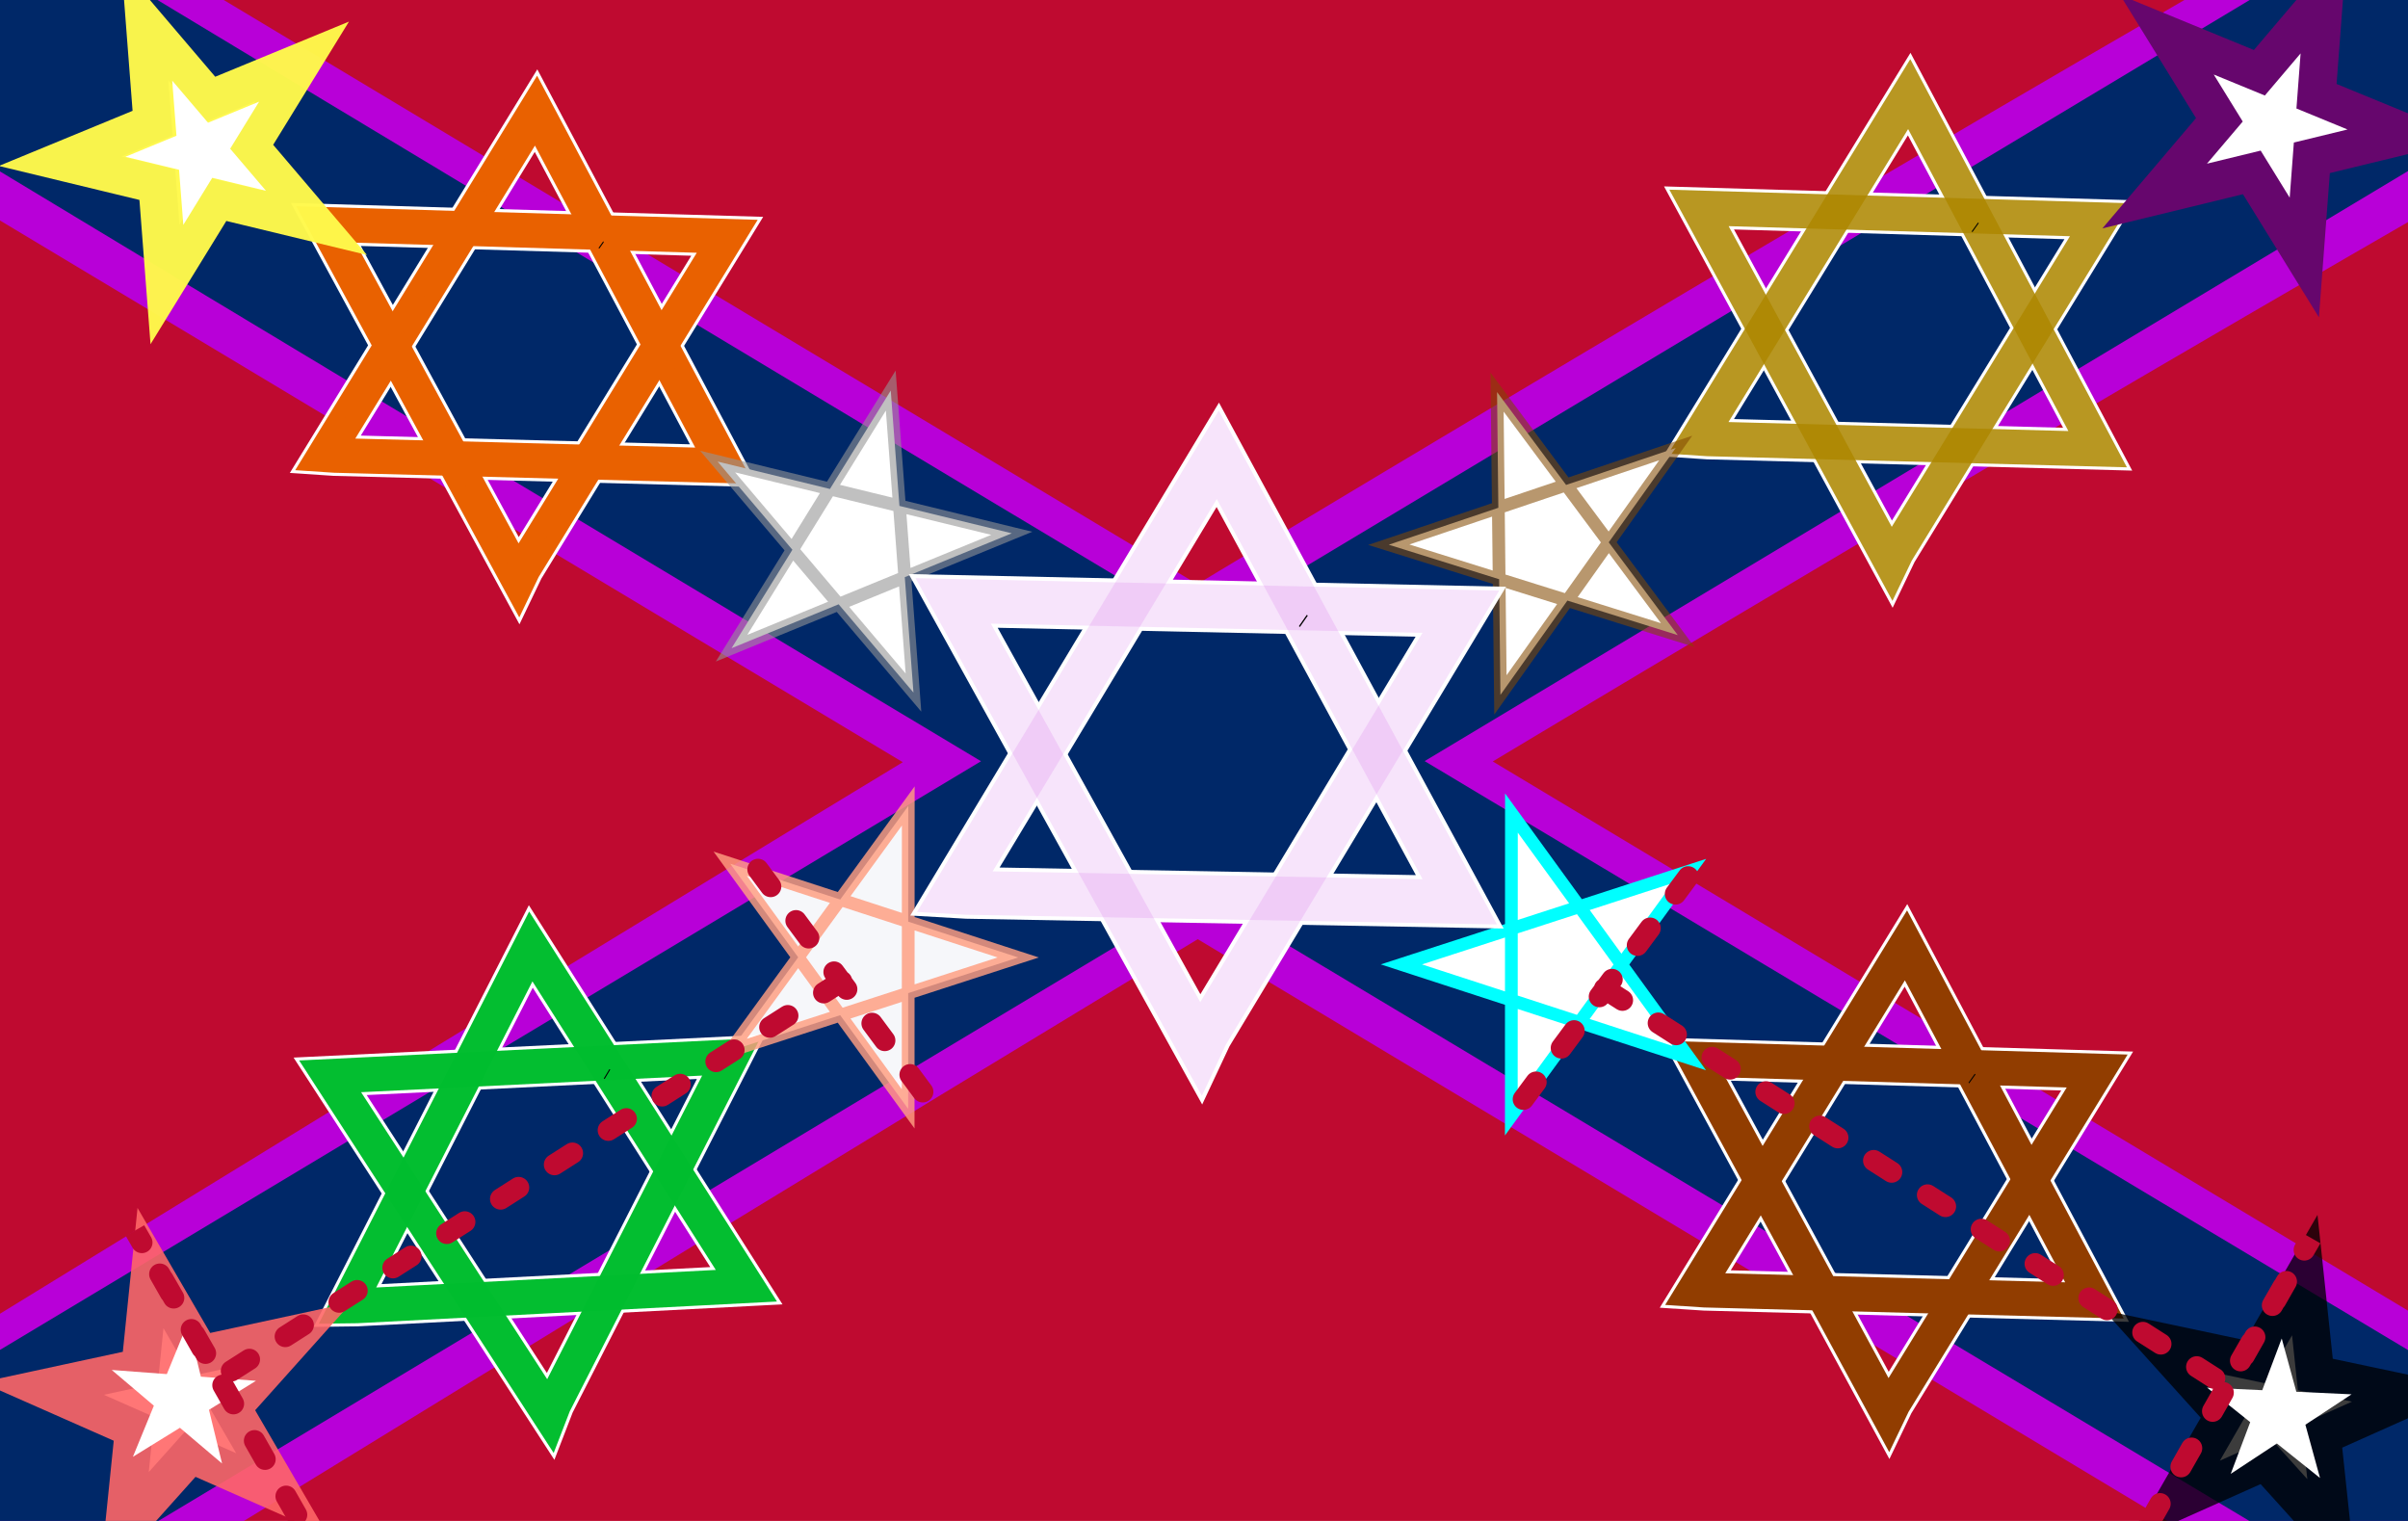 <?xml version="1.0" encoding="UTF-8" standalone="no"?>
<svg
   xmlns:dc="http://purl.org/dc/elements/1.1/"
   xmlns:cc="http://creativecommons.org/ns#"
   xmlns:rdf="http://www.w3.org/1999/02/22-rdf-syntax-ns#"
   xmlns:svg="http://www.w3.org/2000/svg"
   xmlns="http://www.w3.org/2000/svg"
   xmlns:xlink="http://www.w3.org/1999/xlink"
   xmlns:sodipodi="http://sodipodi.sourceforge.net/DTD/sodipodi-0.dtd"
   xmlns:inkscape="http://www.inkscape.org/namespaces/inkscape"
   width="950"
   height="600"
   viewBox="2.5 0 95 60"
   version="1.1"
   id="svg88"
   sodipodi:docname="svg.2020_07_31_19_37_23.0.svg"
   inkscape:version="1.0 (6e3e5246a0, 2020-05-07)">
  <sodipodi:namedview
     pagecolor="#ffffff"
     bordercolor="#666666"
     borderopacity="1"
     objecttolerance="10"
     gridtolerance="10"
     guidetolerance="10"
     inkscape:pageopacity="0"
     inkscape:pageshadow="2"
     inkscape:window-width="2129"
     inkscape:window-height="1219"
     id="namedview90"
     showgrid="false"
     inkscape:document-rotation="0"
     inkscape:zoom="1.2968421"
     inkscape:cx="512.51321"
     inkscape:cy="334.17678"
     inkscape:window-x="89"
     inkscape:window-y="27"
     inkscape:window-maximized="0"
     inkscape:current-layer="svg88" />
  <defs
     id="defs63">
    <path
       id="s"
       transform="scale(3)"
       fill="#fff"
       d="M0,-1 L0.588,0.809 L-0.951,-0.309 L0.951,-0.309 L-0.588,0.809z" />
    <inkscape:perspective
       sodipodi:type="inkscape:persp3d"
       inkscape:vp_x="0 : 526.18109 : 1"
       inkscape:vp_y="0 : 1000 : 0"
       inkscape:vp_z="744.09448 : 526.18109 : 1"
       inkscape:persp3d-origin="372.04724 : 350.78739 : 1"
       id="perspective3440" />
    <inkscape:perspective
       id="perspective3486"
       inkscape:persp3d-origin="372.04724 : 350.78739 : 1"
       inkscape:vp_z="744.09448 : 526.18109 : 1"
       inkscape:vp_y="0 : 1000 : 0"
       inkscape:vp_x="0 : 526.18109 : 1"
       sodipodi:type="inkscape:persp3d" />
    <inkscape:perspective
       id="perspective3538"
       inkscape:persp3d-origin="372.04724 : 350.78739 : 1"
       inkscape:vp_z="744.09448 : 526.18109 : 1"
       inkscape:vp_y="0 : 1000 : 0"
       inkscape:vp_x="0 : 526.18109 : 1"
       sodipodi:type="inkscape:persp3d" />
  </defs>
  <rect
     y="7.4505806e-08"
     x="0"
     fill="#bf0a30"
     width="100"
     height="60"
     id="rect65" />
  <path
     stroke="#ffffff"
     stroke-width="12"
     d="m 0,0.2 100,60 M 0,60.4 C 12.169,52.929 24.339,45.461 36.519,38.056 57.636,25.215 78.781,12.56 100,0.4"
     id="path67"
     style="fill:#000000;fill-opacity:1;stroke:#b800d8;stroke-opacity:1"
     sodipodi:nodetypes="cccsc" />
  <path
     stroke="#002868"
     stroke-width="9"
     d="M 0,0 C 32.897,19.868 66.589,39.977 100,60 M 0,60 100,0"
     id="path69"
     style="fill:none;fill-opacity:1"
     sodipodi:nodetypes="cccc" />
  <g
     transform="rotate(-4.478,26.539,24.261)"
     id="g2054">
    <g
       id="g1781-2-9-5"
       transform="matrix(0.151,0.004,-0.004,0.151,6.557,28.459)"
       style="stroke:#ffffff;stroke-width:10.7;stroke-miterlimit:4;stroke-dasharray:none;stroke-opacity:1">
      <path
         sodipodi:nodetypes="ccccccc"
         id="path1023-9-3-2"
         d="M 56.35,145.498 H 158.206 L 125.418,87.489 124.142,85.231 106.547,54.101 53.836,145.399 Z"
         style="fill:none;stroke:#ffffff;stroke-width:10.7;stroke-linecap:square;stroke-linejoin:miter;stroke-miterlimit:4;stroke-dasharray:none;stroke-dashoffset:0;stroke-opacity:1" />
      <path
         sodipodi:nodetypes="cccccc"
         style="fill:none;stroke:#ffffff;stroke-width:10.7;stroke-linecap:square;stroke-linejoin:miter;stroke-miterlimit:4;stroke-dasharray:none;stroke-dashoffset:0;stroke-opacity:1"
         d="M 106.408,173.793 157.336,85.583 126.109,85.49 52.457,85.269 105.168,176.567 Z"
         id="path1023-3-1-1-5" />
    </g>
    <g
       id="g1644-94-4"
       transform="matrix(0.151,0.004,-0.004,0.151,6.557,28.459)"
       style="stroke:#00bd2e;stroke-opacity:0.987">
      <g
         id="g1781-7-7"
         style="stroke:#00bd2e;stroke-opacity:0.987">
        <path
           style="fill:none;stroke:#00bd2e;stroke-width:9.065;stroke-linecap:square;stroke-linejoin:miter;stroke-miterlimit:4;stroke-dasharray:none;stroke-dashoffset:0;stroke-opacity:0.987"
           d="M 56.35,145.498 H 158.206 L 125.418,87.489 124.142,85.231 106.547,54.101 53.836,145.399 Z"
           id="path1023-8-4"
           sodipodi:nodetypes="ccccccc" />
        <path
           id="path1023-3-4-4"
           d="M 106.408,173.793 157.336,85.583 126.109,85.49 52.457,85.269 105.168,176.567 Z"
           style="fill:none;stroke:#00bd2e;stroke-width:9.065;stroke-linecap:square;stroke-linejoin:miter;stroke-miterlimit:4;stroke-dasharray:none;stroke-dashoffset:0;stroke-opacity:0.987"
           sodipodi:nodetypes="cccccc" />
      </g>
    </g>
    <path
       style="fill:none;stroke:#000000;stroke-width:0.04px;stroke-linecap:butt;stroke-linejoin:miter;stroke-opacity:1"
       d="m 25.159,42.133 -0.249,0.351 z"
       id="path1646-5-3" />
  </g>
  <g
     transform="rotate(4.297,9.081,90.129)"
     id="g1670">
    <use
       style="stroke:#ff6767;stroke-opacity:0.897"
       transform="rotate(-16.468,158.159,91.224)"
       height="100%"
       width="100%"
       id="use73-6"
       y="14"
       x="23.333"
       xlink:href="#s" />
    <use
       xlink:href="#s"
       x="90"
       y="54"
       id="use81"
       width="100%"
       height="100%"
       transform="translate(-82.936,1.235)" />
  </g>
  <use
     xlink:href="#s"
     x="63.333"
     y="38"
     id="use923"
     width="100%"
     height="100%"
     transform="matrix(-1.991,-0.648,-0.648,1.991,187.109,3.149)"
     style="fill:#c600d8;fill-opacity:0.963;stroke:#ff9e81;stroke-width:0.08;stroke-miterlimit:4;stroke-dasharray:none;stroke-opacity:0.825;fill-rule:nonzero" />
  <g
     id="g1329">
    <g
       id="g1781-2"
       transform="matrix(0.151,0.004,-0.004,0.151,7.775,-4.231)"
       style="stroke:#ffffff;stroke-width:10.7;stroke-miterlimit:4;stroke-dasharray:none;stroke-opacity:1">
      <path
         sodipodi:nodetypes="ccccccc"
         id="path1023-9"
         d="M 56.35,145.498 H 158.206 L 125.418,87.489 124.142,85.231 106.547,54.101 53.836,145.399 Z"
         style="fill:none;stroke:#ffffff;stroke-width:10.7;stroke-linecap:square;stroke-linejoin:miter;stroke-miterlimit:4;stroke-dasharray:none;stroke-dashoffset:0;stroke-opacity:1" />
      <path
         sodipodi:nodetypes="cccccc"
         style="fill:none;stroke:#ffffff;stroke-width:10.7;stroke-linecap:square;stroke-linejoin:miter;stroke-miterlimit:4;stroke-dasharray:none;stroke-dashoffset:0;stroke-opacity:1"
         d="M 106.408,173.793 157.336,85.583 126.109,85.49 52.457,85.269 105.168,176.567 Z"
         id="path1023-3-1" />
    </g>
    <g
       id="g1644"
       transform="matrix(0.151,0.004,-0.004,0.151,7.775,-4.231)"
       style="stroke:#e96100;stroke-opacity:1">
      <g
         id="g1781"
         style="stroke:#e96100;stroke-opacity:1">
        <path
           style="fill:none;stroke:#e96100;stroke-width:9.065;stroke-linecap:square;stroke-linejoin:miter;stroke-miterlimit:4;stroke-dasharray:none;stroke-dashoffset:0;stroke-opacity:1"
           d="M 56.35,145.498 H 158.206 L 125.418,87.489 124.142,85.231 106.547,54.101 53.836,145.399 Z"
           id="path1023"
           sodipodi:nodetypes="ccccccc" />
        <path
           id="path1023-3"
           d="M 106.408,173.793 157.336,85.583 126.109,85.49 52.457,85.269 105.168,176.567 Z"
           style="fill:none;stroke:#e96100;stroke-width:9.065;stroke-linecap:square;stroke-linejoin:miter;stroke-miterlimit:4;stroke-dasharray:none;stroke-dashoffset:0;stroke-opacity:1"
           sodipodi:nodetypes="cccccc" />
      </g>
    </g>
    <path
       style="fill:none;stroke:#000000;stroke-width:0.04px;stroke-linecap:butt;stroke-linejoin:miter;stroke-opacity:1"
       d="M 26.377,9.444 26.128,9.794 Z"
       id="path1646" />
    <g
       transform="matrix(0.151,0.004,-0.004,0.151,7.775,-4.231)"
       id="g1644-3"
       style="stroke:#e96100;stroke-width:1;stroke-miterlimit:4;stroke-dasharray:none;stroke-opacity:1">
      <path
         style="fill:none;stroke:#e96100;stroke-width:1;stroke-linecap:square;stroke-linejoin:miter;stroke-miterlimit:4;stroke-dasharray:none;stroke-dashoffset:0;stroke-opacity:1"
         d="M 143.765,109.186 157.089,86.01"
         id="path1729" />
      <path
         style="fill:none;stroke:#e96100;stroke-width:1;stroke-linecap:square;stroke-linejoin:miter;stroke-miterlimit:4;stroke-dasharray:none;stroke-dashoffset:0;stroke-opacity:1"
         d="m 105.168,176.567 38.293,-66.849"
         id="path1727" />
      <path
         style="fill:none;stroke:#e96100;stroke-width:1;stroke-linecap:square;stroke-linejoin:miter;stroke-miterlimit:4;stroke-dasharray:none;stroke-dashoffset:0;stroke-opacity:1"
         d="M 70.514,116.004 105.168,176.567"
         id="path1739" />
      <path
         style="fill:none;stroke:#e96100;stroke-width:1;stroke-linecap:square;stroke-linejoin:miter;stroke-miterlimit:4;stroke-dasharray:none;stroke-dashoffset:0;stroke-opacity:1"
         d="m 70.106,115.298 0.408,0.706"
         id="path1737" />
      <path
         style="fill:none;stroke:#e96100;stroke-width:1;stroke-linecap:square;stroke-linejoin:miter;stroke-miterlimit:4;stroke-dasharray:none;stroke-dashoffset:0;stroke-opacity:1"
         d="M 52.677,85.651 70.106,115.298"
         id="path1733" />
      <path
         style="fill:none;stroke:#e96100;stroke-width:1;stroke-linecap:square;stroke-linejoin:miter;stroke-miterlimit:4;stroke-dasharray:none;stroke-dashoffset:0;stroke-opacity:1"
         d="M 126.109,85.49 52.457,85.269"
         id="path1745" />
      <path
         style="fill:none;stroke:#e96100;stroke-width:1;stroke-linecap:square;stroke-linejoin:miter;stroke-miterlimit:4;stroke-dasharray:none;stroke-dashoffset:0;stroke-opacity:1"
         d="m 129.035,85.996 -2.926,-0.506"
         id="path1743" />
      <path
         style="fill:none;stroke:#e96100;stroke-width:1;stroke-linecap:square;stroke-linejoin:miter;stroke-miterlimit:4;stroke-dasharray:none;stroke-dashoffset:0;stroke-opacity:1"
         d="m 157.336,85.583 -28.301,0.413"
         id="path1725" />
      <path
         style="fill:none;stroke:#e96100;stroke-width:1;stroke-linecap:square;stroke-linejoin:miter;stroke-miterlimit:4;stroke-dasharray:none;stroke-dashoffset:0;stroke-opacity:1"
         d="m 157.089,86.01 0.247,-0.427"
         id="path1023-3-6" />
      <path
         style="fill:none;stroke:#e96100;stroke-width:1;stroke-linecap:square;stroke-linejoin:miter;stroke-miterlimit:4;stroke-dasharray:none;stroke-dashoffset:0;stroke-opacity:1"
         d="m 85.332,145.601 72.874,-0.102"
         id="path1759" />
      <path
         style="fill:none;stroke:#e96100;stroke-width:1;stroke-linecap:square;stroke-linejoin:miter;stroke-miterlimit:4;stroke-dasharray:none;stroke-dashoffset:0;stroke-opacity:1"
         d="m 84.812,145.6 0.52,4.9e-4"
         id="path1757" />
      <path
         style="fill:none;stroke:#e96100;stroke-width:1;stroke-linecap:square;stroke-linejoin:miter;stroke-miterlimit:4;stroke-dasharray:none;stroke-dashoffset:0;stroke-opacity:1"
         d="m 53.836,145.399 30.976,0.201"
         id="path1755" />
      <path
         style="fill:none;stroke:#e96100;stroke-width:1;stroke-linecap:square;stroke-linejoin:miter;stroke-miterlimit:4;stroke-dasharray:none;stroke-dashoffset:0;stroke-opacity:1"
         d="m 53.836,145.399 v 0"
         id="path1753" />
      <path
         style="fill:none;stroke:#e96100;stroke-width:1;stroke-linecap:square;stroke-linejoin:miter;stroke-miterlimit:4;stroke-dasharray:none;stroke-dashoffset:0;stroke-opacity:1"
         d="M 70.958,115.802 53.836,145.399"
         id="path1751" />
      <path
         style="fill:none;stroke:#e96100;stroke-width:1;stroke-linecap:square;stroke-linejoin:miter;stroke-miterlimit:4;stroke-dasharray:none;stroke-dashoffset:0;stroke-opacity:1"
         d="m 71.894,114.182 -0.935,1.62"
         id="path1749" />
      <path
         style="fill:none;stroke:#e96100;stroke-width:1;stroke-linecap:square;stroke-linejoin:miter;stroke-miterlimit:4;stroke-dasharray:none;stroke-dashoffset:0;stroke-opacity:1"
         d="M 106.385,54.382 71.894,114.182"
         id="path1715" />
      <path
         style="fill:none;stroke:#e96100;stroke-width:1;stroke-linecap:square;stroke-linejoin:miter;stroke-miterlimit:4;stroke-dasharray:none;stroke-dashoffset:0;stroke-opacity:1"
         d="m 106.547,54.101 -0.162,0.28"
         id="path1713" />
      <path
         style="fill:none;stroke:#e96100;stroke-width:1;stroke-linecap:square;stroke-linejoin:miter;stroke-miterlimit:4;stroke-dasharray:none;stroke-dashoffset:0;stroke-opacity:1"
         d="M 124.142,85.231 106.547,54.101"
         id="path1721" />
      <path
         style="fill:none;stroke:#e96100;stroke-width:1;stroke-linecap:square;stroke-linejoin:miter;stroke-miterlimit:4;stroke-dasharray:none;stroke-dashoffset:0;stroke-opacity:1"
         d="M 158.016,145.162 125.418,87.489"
         id="path1711" />
      <path
         style="fill:none;stroke:#e96100;stroke-width:1;stroke-linecap:square;stroke-linejoin:miter;stroke-miterlimit:4;stroke-dasharray:none;stroke-dashoffset:0;stroke-opacity:1"
         d="m 158.206,145.498 -0.19,-0.336"
         id="path1023-5" />
    </g>
  </g>
  <g
     id="g1701">
    <use
       style="fill:#bbbc00;fill-opacity:1;stroke:#fff94b;stroke-opacity:0.97"
       xlink:href="#s"
       x="10"
       y="6"
       id="use71"
       width="100%"
       height="100%"
       transform="rotate(-22.405,10,5.25)" />
    <use
       xlink:href="#s"
       x="23.333"
       y="14"
       id="use73"
       width="100%"
       height="100%"
       transform="rotate(-22.405,-3.425,42.533)" />
  </g>
  <use
     style="fill:#ff680c;fill-opacity:1;stroke:#959595;stroke-width:0.08;stroke-miterlimit:4;stroke-dasharray:none;stroke-opacity:0.59;fill-rule:nonzero"
     transform="matrix(-2.034,-0.496,-0.496,2.034,183.821,-24.37)"
     height="100%"
     width="100%"
     id="use923-5"
     y="38"
     x="63.333"
     xlink:href="#s" />
  <g
     transform="translate(0.54,-0.154)"
     id="g1573">
    <g
       style="stroke:#ffffff;stroke-width:10.7;stroke-miterlimit:4;stroke-dasharray:none;stroke-opacity:1"
       transform="matrix(0.151,0.004,-0.004,0.151,61.409,-4.729)"
       id="g1781-2-2">
      <path
         style="fill:none;stroke:#ffffff;stroke-width:10.7;stroke-linecap:square;stroke-linejoin:miter;stroke-miterlimit:4;stroke-dasharray:none;stroke-dashoffset:0;stroke-opacity:1"
         d="M 56.35,145.498 H 158.206 L 125.418,87.489 124.142,85.231 106.547,54.101 53.836,145.399 Z"
         id="path1023-9-7"
         sodipodi:nodetypes="ccccccc" />
      <path
         id="path1023-3-1-0"
         d="M 106.408,173.793 157.336,85.583 126.109,85.49 52.457,85.269 105.168,176.567 Z"
         style="fill:none;stroke:#ffffff;stroke-width:10.7;stroke-linecap:square;stroke-linejoin:miter;stroke-miterlimit:4;stroke-dasharray:none;stroke-dashoffset:0;stroke-opacity:1"
         sodipodi:nodetypes="cccccc" />
    </g>
    <g
       style="stroke:#ae8800;stroke-opacity:0.864"
       transform="matrix(0.151,0.004,-0.004,0.151,61.409,-4.729)"
       id="g1644-9">
      <g
         style="stroke:#ae8800;stroke-opacity:0.864"
         id="g1781-3">
        <path
           sodipodi:nodetypes="ccccccc"
           id="path1023-6"
           d="M 56.35,145.498 H 158.206 L 125.418,87.489 124.142,85.231 106.547,54.101 53.836,145.399 Z"
           style="fill:none;stroke:#ae8800;stroke-width:9.065;stroke-linecap:square;stroke-linejoin:miter;stroke-miterlimit:4;stroke-dasharray:none;stroke-dashoffset:0;stroke-opacity:0.864" />
        <path
           sodipodi:nodetypes="cccccc"
           style="fill:none;stroke:#ae8800;stroke-width:9.065;stroke-linecap:square;stroke-linejoin:miter;stroke-miterlimit:4;stroke-dasharray:none;stroke-dashoffset:0;stroke-opacity:0.864"
           d="M 106.408,173.793 157.336,85.583 126.109,85.49 52.457,85.269 105.168,176.567 Z"
           id="path1023-3-0" />
      </g>
    </g>
    <path
       id="path1646-6"
       d="M 80.011,8.946 79.761,9.297 Z"
       style="fill:none;stroke:#000000;stroke-width:0.04px;stroke-linecap:butt;stroke-linejoin:miter;stroke-opacity:1" />
  </g>
  <use
     xlink:href="#s"
     x="63.333"
     y="38"
     id="use923-3-6"
     width="100%"
     height="100%"
     transform="matrix(1.998,0.625,0.625,-1.998,-86.72,57.76)"
     style="fill:#ff680c;fill-opacity:1;stroke:#834900;stroke-width:0.08;stroke-miterlimit:4;stroke-dasharray:none;stroke-opacity:0.568;fill-rule:nonzero" />
  <use
     xlink:href="#s"
     x="10"
     y="6"
     id="use917"
     width="100%"
     height="100%"
     transform="matrix(-0.925,-0.38,-0.38,0.925,103.659,3.137)"
     style="stroke:#66066d;stroke-opacity:1" />
  <use
     xlink:href="#s"
     x="23.333"
     y="14"
     id="use919"
     width="100%"
     height="100%"
     transform="matrix(-0.925,-0.38,-0.38,0.925,119.026,0.798)" />
  <g
     id="g2081">
    <g
       style="stroke:#ffffff;stroke-width:10.7;stroke-miterlimit:4;stroke-dasharray:none;stroke-opacity:1"
       transform="matrix(0.151,0.004,-0.004,0.151,61.822,28.698)"
       id="g1781-2-9">
      <path
         style="fill:none;stroke:#ffffff;stroke-width:10.7;stroke-linecap:square;stroke-linejoin:miter;stroke-miterlimit:4;stroke-dasharray:none;stroke-dashoffset:0;stroke-opacity:1"
         d="M 56.35,145.498 H 158.206 L 125.418,87.489 124.142,85.231 106.547,54.101 53.836,145.399 Z"
         id="path1023-9-3"
         sodipodi:nodetypes="ccccccc" />
      <path
         id="path1023-3-1-1"
         d="M 106.408,173.793 157.336,85.583 126.109,85.49 52.457,85.269 105.168,176.567 Z"
         style="fill:none;stroke:#ffffff;stroke-width:10.7;stroke-linecap:square;stroke-linejoin:miter;stroke-miterlimit:4;stroke-dasharray:none;stroke-dashoffset:0;stroke-opacity:1"
         sodipodi:nodetypes="cccccc" />
    </g>
    <g
       style="stroke:#913d00;stroke-opacity:1"
       transform="matrix(0.151,0.004,-0.004,0.151,61.822,28.698)"
       id="g1644-94">
      <g
         style="stroke:#913d00;stroke-opacity:1"
         id="g1781-7">
        <path
           sodipodi:nodetypes="ccccccc"
           id="path1023-8"
           d="M 56.35,145.498 H 158.206 L 125.418,87.489 124.142,85.231 106.547,54.101 53.836,145.399 Z"
           style="fill:none;stroke:#913d00;stroke-width:9.065;stroke-linecap:square;stroke-linejoin:miter;stroke-miterlimit:4;stroke-dasharray:none;stroke-dashoffset:0;stroke-opacity:1" />
        <path
           sodipodi:nodetypes="cccccc"
           style="fill:none;stroke:#913d00;stroke-width:9.065;stroke-linecap:square;stroke-linejoin:miter;stroke-miterlimit:4;stroke-dasharray:none;stroke-dashoffset:0;stroke-opacity:1"
           d="M 106.408,173.793 157.336,85.583 126.109,85.49 52.457,85.269 105.168,176.567 Z"
           id="path1023-3-4" />
      </g>
    </g>
    <path
       id="path1646-5"
       d="M 80.424,42.372 80.174,42.723 Z"
       style="fill:none;stroke:#000000;stroke-width:0.04px;stroke-linecap:butt;stroke-linejoin:miter;stroke-opacity:1" />
  </g>
  <use
     style="fill:#ff680c;fill-opacity:1;stroke:#00ffff;stroke-width:0.08;stroke-miterlimit:4;stroke-dasharray:none;stroke-opacity:1;fill-rule:nonzero"
     transform="matrix(1.991,0.648,0.648,-1.991,-86.652,72.666)"
     height="100%"
     width="100%"
     id="use923-3"
     y="38"
     x="63.333"
     xlink:href="#s" />
  <g
     id="g1705">
    <use
       xlink:href="#s"
       x="23.333"
       y="14"
       id="use73-6-8"
       width="100%"
       height="100%"
       transform="rotate(83.938,34.687,73.148)"
       style="stroke:#000000;stroke-opacity:0.763" />
    <use
       transform="rotate(74.649,90.01,56.46)"
       height="100%"
       width="100%"
       id="use81-4"
       y="54"
       x="90"
       xlink:href="#s" />
  </g>
  <g
     transform="rotate(1.262,50.08,29.716)"
     id="g2063">
    <g
       id="g1781-2-9-1"
       transform="matrix(0.191,-7.1823233e-4,7.1823233e-4,0.191,29.895,7.678)"
       style="stroke:#ffffff;stroke-width:10.7;stroke-miterlimit:4;stroke-dasharray:none;stroke-opacity:1">
      <path
         sodipodi:nodetypes="ccccccc"
         id="path1023-9-3-4"
         d="M 56.35,145.498 H 158.206 L 125.418,87.489 124.142,85.231 106.547,54.101 53.836,145.399 Z"
         style="fill:none;stroke:#ffffff;stroke-width:10.7;stroke-linecap:square;stroke-linejoin:miter;stroke-miterlimit:4;stroke-dasharray:none;stroke-dashoffset:0;stroke-opacity:1" />
      <path
         sodipodi:nodetypes="cccccc"
         style="fill:none;stroke:#ffffff;stroke-width:10.7;stroke-linecap:square;stroke-linejoin:miter;stroke-miterlimit:4;stroke-dasharray:none;stroke-dashoffset:0;stroke-opacity:1"
         d="M 106.408,173.793 157.336,85.583 126.109,85.49 52.457,85.269 105.168,176.567 Z"
         id="path1023-3-1-1-9" />
    </g>
    <g
       style="stroke:#b800d8;stroke-opacity:0.108"
       id="g1781-7-0"
       transform="matrix(0.191,-7.1823233e-4,7.1823233e-4,0.191,29.895,7.678)">
      <path
         sodipodi:nodetypes="ccccccc"
         id="path1023-8-6"
         d="M 56.35,145.498 H 158.206 L 125.418,87.489 124.142,85.231 106.547,54.101 53.836,145.399 Z"
         style="fill:none;stroke:#b800d8;stroke-width:9.065;stroke-linecap:square;stroke-linejoin:miter;stroke-miterlimit:4;stroke-dasharray:none;stroke-dashoffset:0;stroke-opacity:0.108" />
      <path
         sodipodi:nodetypes="cccccc"
         style="fill:none;stroke:#b800d8;stroke-width:9.065;stroke-linecap:square;stroke-linejoin:miter;stroke-miterlimit:4;stroke-dasharray:none;stroke-dashoffset:0;stroke-opacity:0.108"
         d="M 106.408,173.793 157.336,85.583 126.109,85.49 52.457,85.269 105.168,176.567 Z"
         id="path1023-3-4-8" />
    </g>
    <path
       style="fill:none;stroke:#000000;stroke-width:0.051px;stroke-linecap:butt;stroke-linejoin:miter;stroke-opacity:1"
       d="m 53.954,24.184 -0.301,0.453 z"
       id="path1646-5-9" />
  </g>
  <path
     d="M 65.8,39.005 90.33,54.665 93.678,48.839 87.186,60.254 M 69.1,34.591 61.947,44.244"
     style="fill:none;stroke:#bf0a30;stroke-width:0.84;stroke-linecap:round;stroke-linejoin:miter;stroke-opacity:1;stroke-miterlimit:4;stroke-dasharray:0.84, 1.68;stroke-dashoffset:0"
     id="path2028" />
  <path
     id="path2028-2"
     style="fill:none;stroke:#bf0a30;stroke-width:0.84;stroke-linecap:round;stroke-linejoin:miter;stroke-miterlimit:4;stroke-dasharray:0.84, 1.68;stroke-dashoffset:0;stroke-opacity:1"
     d="M 35.704,38.711 11.173,54.371 7.826,48.545 14.318,59.96 m 18.086,-25.663 7.152,9.653" />
</svg>

